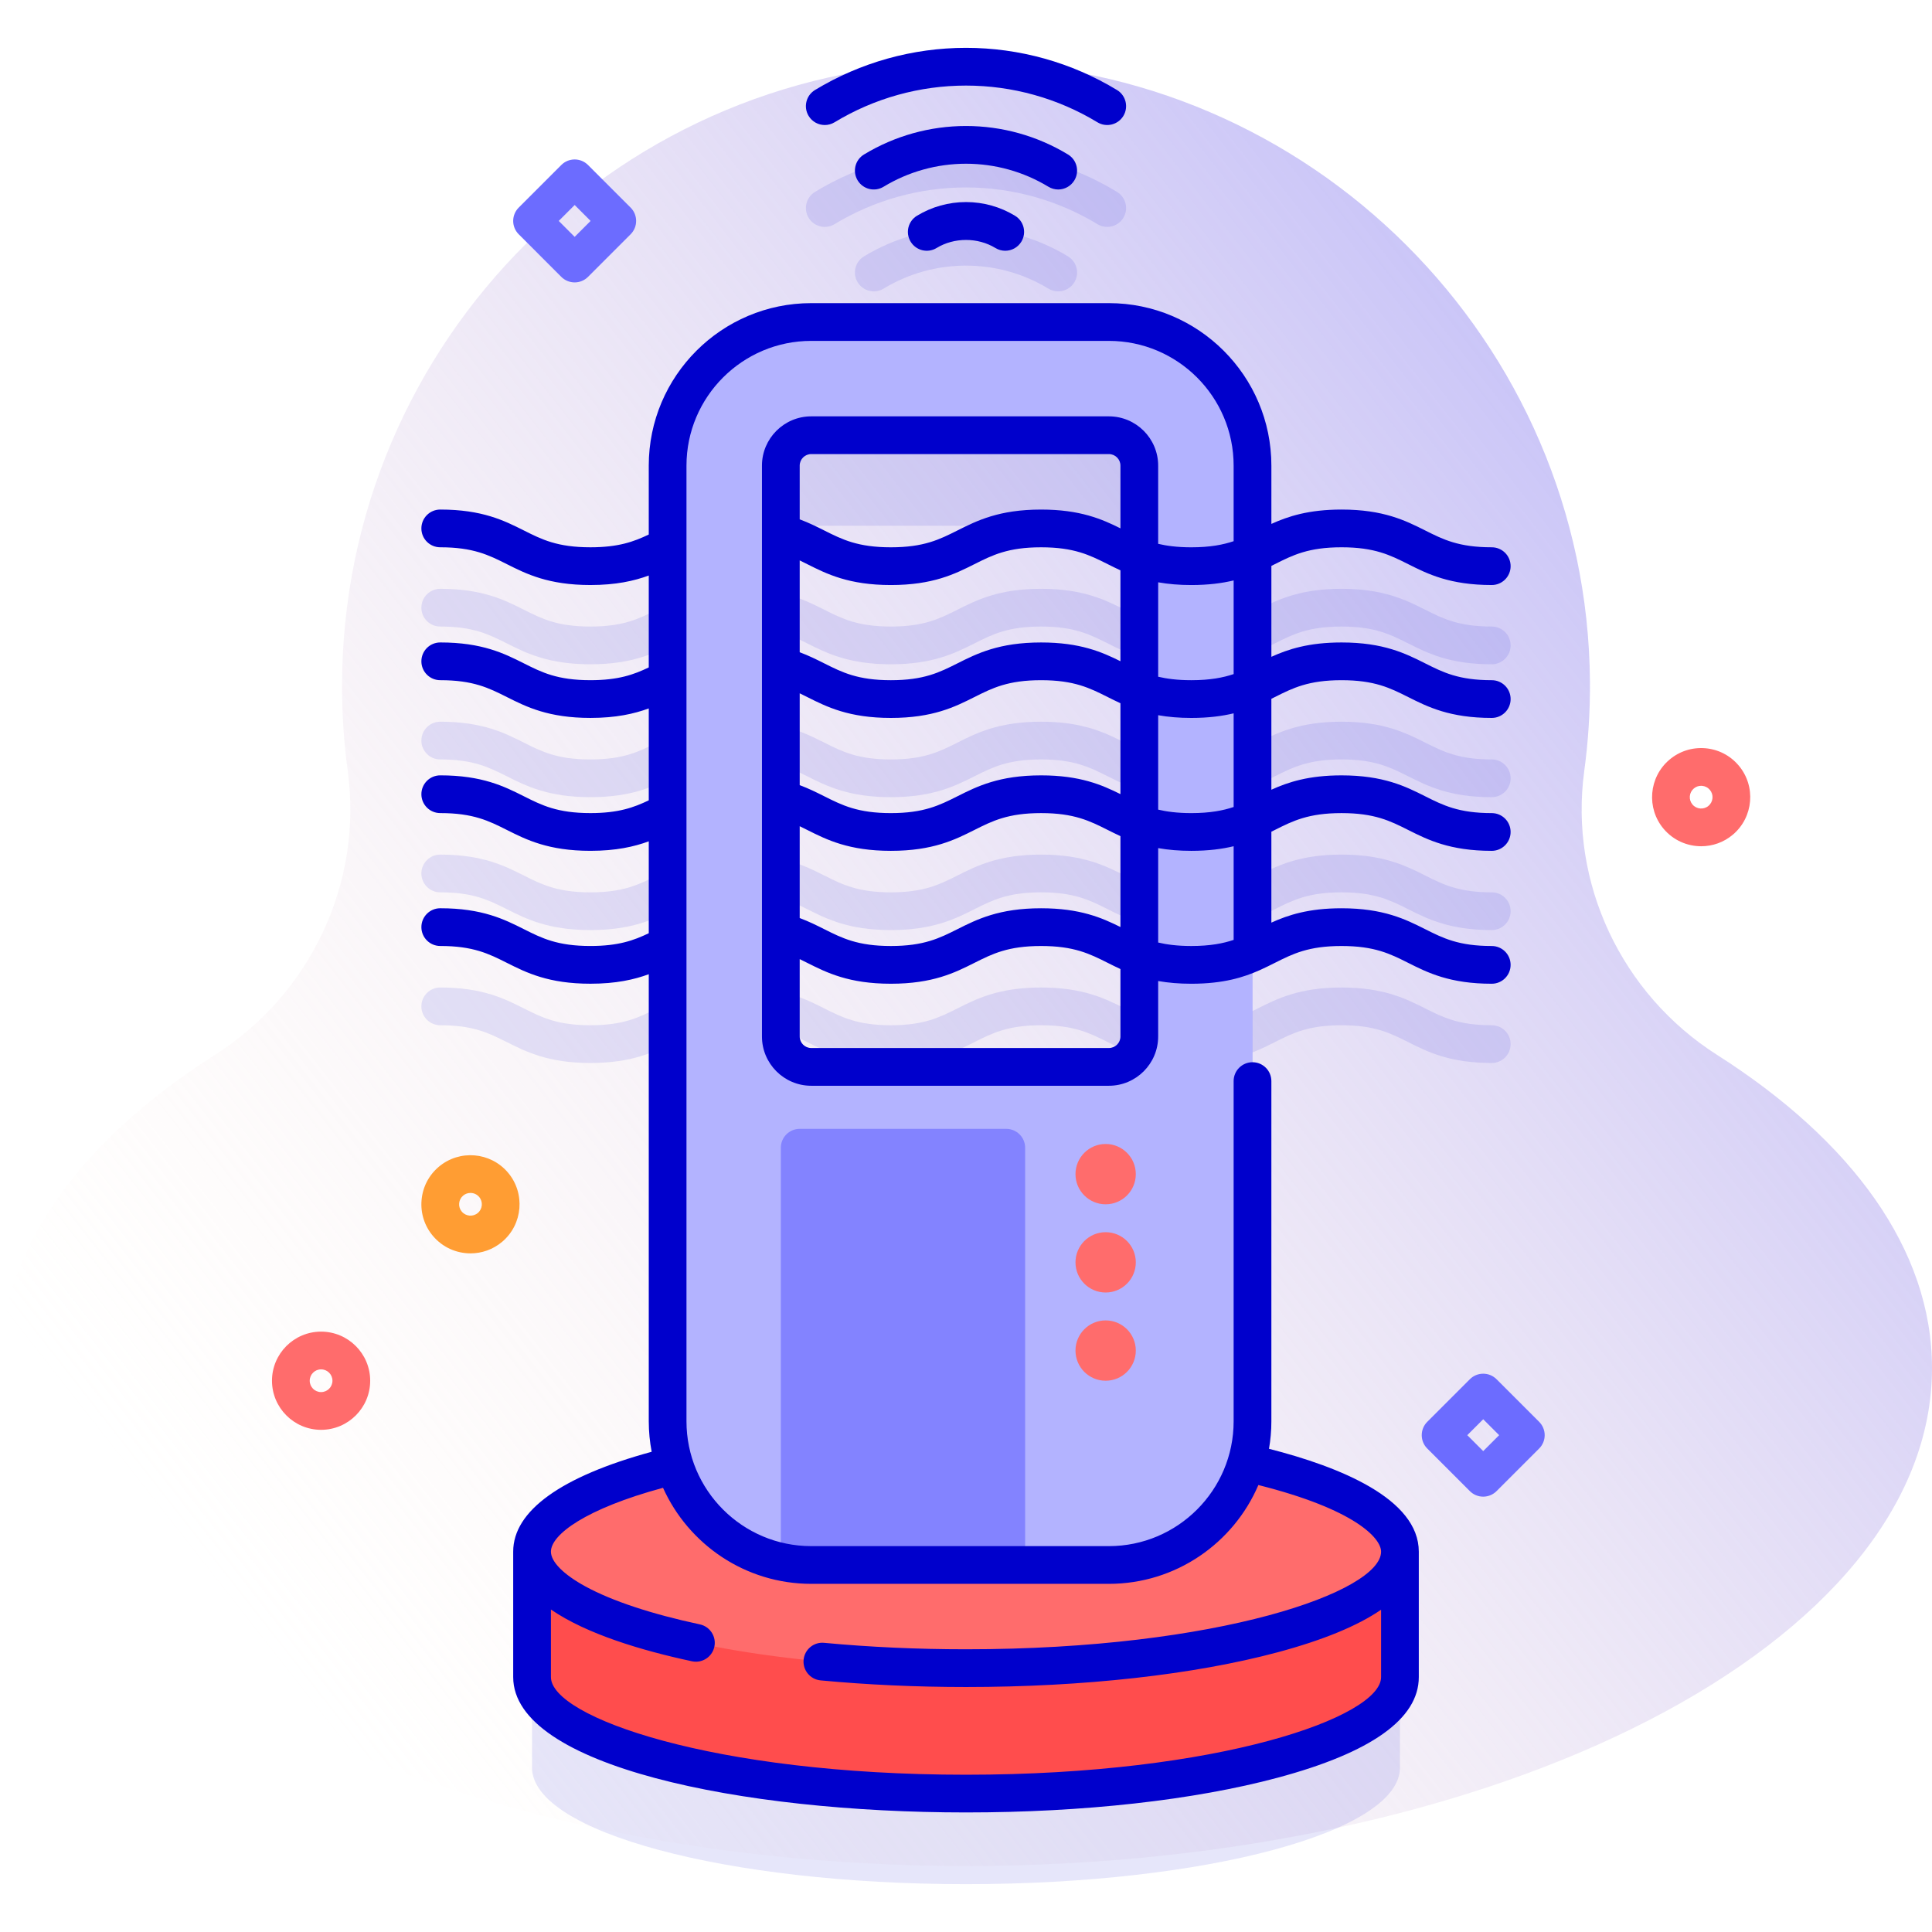 <svg id="Capa_1" enable-background="new 0 0 512 512" height="512" viewBox="0 0 512 512" width="512" xmlns="http://www.w3.org/2000/svg" xmlns:xlink="http://www.w3.org/1999/xlink"><linearGradient id="SVGID_1_" gradientUnits="userSpaceOnUse" x1="599.886" x2="63.886" y1="17.763" y2="437.763"><stop offset=".007" stop-color="#9494ff"/><stop offset=".992" stop-color="#ffe8dc" stop-opacity="0"/></linearGradient><g><path d="m419.843 204.306c1.055-7.758 1.571-15.687 1.509-23.748-.692-90.025-74.256-163.487-164.281-164.057-91.815-.581-166.428 73.673-166.428 165.353 0 7.615.516 15.109 1.513 22.45 4.043 29.747-9.887 59.143-35.212 75.263-35.611 22.669-56.944 51.541-56.944 82.981 0 72.876 114.615 131.954 256 131.954s256-59.078 256-131.954c0-31.44-21.334-60.312-56.946-82.98-25.325-16.12-39.254-45.516-35.211-75.262z" fill="url(#SVGID_1_)"/><g><g><path d="m330.316 411.65c1.045-3.475 1.613-7.157 1.613-10.973v-253.28c0-21.02-17.04-38.06-38.06-38.06h-78.88c-21.02 0-38.06 17.04-38.06 38.06v253.28c0 4.068.645 7.985 1.827 11.66-23.191 5.647-37.756 13.802-37.756 22.869v33.245c0 17.049 51.487 30.87 115 30.87s115-13.821 115-30.87v-33.245c0-9.443-15.8-17.894-40.684-23.556zm-123.387-264.254c0-4.44 3.62-8.06 8.06-8.06h78.88c4.44 0 8.06 3.62 8.06 8.06v151.28c0 4.44-3.62 8.06-8.06 8.06h-78.88c-4.44 0-8.06-3.62-8.06-8.06z" fill="#00c" opacity=".1"/><g opacity=".1"><g><path d="m395.33 176.04c-11.135 0-16.983-2.938-22.145-5.531-4.772-2.397-8.896-4.469-17.666-4.469-8.781 0-12.908 2.075-17.686 4.478-1.226.616-2.492 1.253-3.859 1.865-4.059 1.811-9.396 3.657-18.274 3.657-5.908 0-10.834-.804-15.504-2.53-2.503-.925-4.604-1.981-6.638-3.003-4.77-2.396-8.89-4.467-17.658-4.467-8.771 0-12.894 2.071-17.666 4.469-5.161 2.593-11.01 5.531-22.145 5.531-11.139 0-16.989-2.938-22.151-5.528-2.629-1.32-5.113-2.567-8.274-3.395-2.671-.698-4.271-3.431-3.572-6.102.699-2.672 3.432-4.274 6.103-3.572 4.178 1.092 7.255 2.637 10.231 4.131 4.772 2.396 8.894 4.466 17.664 4.466 8.764 0 12.884-2.07 17.655-4.467 5.162-2.594 11.014-5.533 22.155-5.533 11.14 0 16.988 2.938 22.148 5.532 1.87.939 3.637 1.827 5.615 2.559 2.217.819 5.878 1.909 12.036 1.909 6.983 0 10.948-1.339 14.192-2.786 1.156-.518 2.27-1.078 3.449-1.671 5.167-2.598 11.023-5.543 22.178-5.543 11.142 0 16.993 2.939 22.155 5.533 4.771 2.396 8.892 4.467 17.655 4.467 2.762 0 5 2.238 5 5s-2.236 5-4.998 5z" fill="#00c"/></g><g><path d="m156.47 176.04c-11.136 0-16.985-2.939-22.146-5.532-4.771-2.397-8.891-4.468-17.655-4.468-2.761 0-5-2.238-5-5s2.239-5 5-5c11.136 0 16.984 2.939 22.145 5.532 4.771 2.397 8.891 4.468 17.655 4.468 8.762 0 12.884-2.07 17.656-4.468l.564-.283c2.469-1.235 5.473-.237 6.71 2.231 1.236 2.469.238 5.473-2.231 6.71l-.554.278c-5.161 2.593-11.011 5.532-22.144 5.532z" fill="#00c"/></g><g><path d="m395.33 211.26c-11.135 0-16.983-2.938-22.145-5.531-4.772-2.397-8.896-4.469-17.666-4.469-8.779 0-12.905 2.074-17.684 4.477-1.226.616-2.493 1.254-3.862 1.867-4.055 1.81-9.392 3.656-18.273 3.656-5.908 0-10.834-.804-15.504-2.53-2.503-.925-4.604-1.981-6.638-3.003-4.77-2.396-8.89-4.467-17.658-4.467-8.771 0-12.894 2.071-17.666 4.469-5.161 2.593-11.01 5.531-22.145 5.531-11.139 0-16.989-2.938-22.151-5.528-2.629-1.32-5.113-2.567-8.274-3.395-2.671-.698-4.271-3.431-3.572-6.102.699-2.672 3.432-4.275 6.103-3.572 4.178 1.092 7.255 2.637 10.231 4.131 4.772 2.396 8.894 4.466 17.664 4.466 8.764 0 12.884-2.07 17.655-4.467 5.162-2.594 11.014-5.533 22.155-5.533 11.14 0 16.988 2.938 22.148 5.532 1.87.939 3.637 1.827 5.615 2.559 2.217.819 5.878 1.909 12.036 1.909 6.986 0 10.95-1.339 14.191-2.786 1.158-.519 2.273-1.079 3.453-1.672 5.167-2.598 11.022-5.542 22.175-5.542 11.142 0 16.993 2.939 22.155 5.533 4.771 2.396 8.892 4.467 17.655 4.467 2.762 0 5 2.238 5 5s-2.236 5-4.998 5z" fill="#00c"/></g><g><path d="m156.47 211.26c-11.136 0-16.985-2.939-22.146-5.532-4.771-2.397-8.891-4.468-17.655-4.468-2.761 0-5-2.238-5-5s2.239-5 5-5c11.136 0 16.984 2.939 22.145 5.532 4.771 2.397 8.891 4.468 17.655 4.468s12.886-2.07 17.659-4.468l.562-.282c2.469-1.234 5.473-.236 6.71 2.231 1.236 2.469.238 5.473-2.231 6.71l-.552.276c-5.161 2.594-11.013 5.533-22.147 5.533z" fill="#00c"/></g><g><path d="m395.33 246.48c-11.135 0-16.983-2.938-22.145-5.531-4.772-2.397-8.896-4.469-17.666-4.469-8.78 0-12.907 2.074-17.685 4.477-1.226.616-2.493 1.253-3.861 1.866-4.056 1.81-9.394 3.657-18.273 3.657-5.906 0-10.833-.804-15.504-2.531-2.502-.925-4.604-1.98-6.637-3.002-4.771-2.396-8.89-4.467-17.659-4.467-8.771 0-12.894 2.071-17.666 4.469-5.161 2.593-11.01 5.531-22.145 5.531-11.139 0-16.989-2.938-22.15-5.529-2.629-1.32-5.113-2.567-8.274-3.395-2.671-.698-4.271-3.431-3.572-6.102.699-2.672 3.432-4.276 6.103-3.572 4.178 1.093 7.256 2.638 10.231 4.132 4.772 2.396 8.894 4.466 17.663 4.466 8.764 0 12.884-2.07 17.655-4.467 5.162-2.594 11.014-5.533 22.155-5.533s16.989 2.938 22.149 5.531c1.869.939 3.636 1.827 5.614 2.559 2.218.819 5.88 1.91 12.036 1.91 6.984 0 10.948-1.339 14.191-2.787 1.158-.519 2.272-1.078 3.452-1.671 5.167-2.598 11.023-5.542 22.176-5.542 11.142 0 16.993 2.939 22.155 5.533 4.771 2.396 8.892 4.467 17.655 4.467 2.762 0 5 2.238 5 5s-2.236 5-4.998 5z" fill="#00c"/></g><g><path d="m156.47 246.48c-11.136 0-16.985-2.939-22.146-5.532-4.771-2.397-8.891-4.468-17.655-4.468-2.761 0-5-2.238-5-5s2.239-5 5-5c11.136 0 16.984 2.939 22.145 5.532 4.771 2.397 8.891 4.468 17.655 4.468 8.762 0 12.884-2.07 17.656-4.468l.564-.283c2.469-1.234 5.473-.236 6.71 2.231 1.236 2.469.238 5.473-2.231 6.71l-.554.278c-5.161 2.594-11.011 5.532-22.144 5.532z" fill="#00c"/></g><g><path d="m395.33 281.7c-11.135 0-16.983-2.938-22.145-5.531-4.772-2.397-8.896-4.469-17.666-4.469-8.781 0-12.908 2.075-17.686 4.478-1.226.616-2.492 1.253-3.859 1.865-4.059 1.811-9.396 3.657-18.274 3.657-5.904 0-10.83-.804-15.503-2.529-2.504-.926-4.605-1.982-6.639-3.004-4.77-2.396-8.89-4.467-17.658-4.467-8.771 0-12.894 2.071-17.666 4.469-5.161 2.593-11.01 5.531-22.145 5.531-11.139 0-16.989-2.938-22.151-5.528-2.629-1.32-5.113-2.567-8.274-3.395-2.671-.698-4.271-3.431-3.572-6.102.699-2.673 3.432-4.271 6.103-3.572 4.178 1.092 7.255 2.637 10.231 4.131 4.772 2.396 8.894 4.466 17.664 4.466 8.764 0 12.884-2.07 17.655-4.467 5.162-2.594 11.014-5.533 22.155-5.533 11.14 0 16.988 2.938 22.148 5.532 1.87.939 3.637 1.827 5.615 2.559 2.218.819 5.882 1.909 12.036 1.909 6.983 0 10.948-1.339 14.192-2.786 1.156-.518 2.27-1.078 3.449-1.671 5.167-2.598 11.023-5.543 22.178-5.543 11.142 0 16.993 2.939 22.155 5.533 4.771 2.396 8.892 4.467 17.655 4.467 2.762 0 5 2.238 5 5s-2.236 5-4.998 5z" fill="#00c"/></g><g><path d="m156.47 281.7c-11.136 0-16.985-2.939-22.146-5.532-4.771-2.397-8.891-4.468-17.655-4.468-2.761 0-5-2.238-5-5s2.239-5 5-5c11.136 0 16.984 2.939 22.145 5.532 4.771 2.397 8.891 4.468 17.655 4.468 8.762 0 12.884-2.07 17.656-4.468l.564-.283c2.469-1.235 5.473-.236 6.71 2.231 1.236 2.469.238 5.473-2.231 6.71l-.554.278c-5.161 2.594-11.011 5.532-22.144 5.532z" fill="#00c"/></g></g><g><g><g><g><path d="m280.433 50.217c-.884 0-1.777-.234-2.589-.726-6.578-3.991-14.132-6.101-21.844-6.101s-15.266 2.109-21.845 6.101c-2.361 1.432-5.436.679-6.868-1.682s-.679-5.437 1.682-6.869c8.143-4.938 17.49-7.55 27.031-7.55s18.889 2.611 27.031 7.55c2.36 1.433 3.113 4.508 1.682 6.869-.942 1.55-2.59 2.408-4.28 2.408z" fill="#00c"/></g><g><path d="m266.392 66.454c-.884 0-1.778-.234-2.589-.727-4.697-2.852-10.908-2.852-15.605 0-2.359 1.434-5.436.682-6.869-1.681-1.433-2.36-.68-5.436 1.68-6.868 3.913-2.375 8.405-3.63 12.991-3.63s9.078 1.255 12.99 3.63c2.361 1.433 3.113 4.508 1.681 6.868-.941 1.551-2.59 2.408-4.279 2.408z" fill="#00c"/></g><g><path d="m218.577 33.133c-1.69 0-3.339-.857-4.28-2.408-1.432-2.36-.679-5.436 1.682-6.868 12.056-7.313 25.895-11.178 40.021-11.178s27.966 3.865 40.021 11.178c2.361 1.433 3.114 4.508 1.683 6.868s-4.505 3.114-6.868 1.683c-10.493-6.364-22.539-9.729-34.836-9.729-12.298 0-24.343 3.364-34.835 9.729-.811.49-1.705.725-2.588.725z" fill="#00c"/></g></g><g opacity=".1"><g><path d="m280.433 77.217c-.883 0-1.778-.234-2.588-.726-6.579-3.991-14.132-6.1-21.845-6.1s-15.266 2.109-21.845 6.1c-2.361 1.433-5.436.68-6.868-1.682-1.432-2.361-.679-5.436 1.682-6.868 8.143-4.939 17.49-7.55 27.031-7.55s18.889 2.611 27.031 7.55c2.361 1.432 3.114 4.507 1.682 6.868-.941 1.55-2.59 2.408-4.28 2.408z" fill="#00c"/></g><g><path d="m266.392 93.454c-.883 0-1.778-.234-2.588-.726-4.698-2.85-10.908-2.85-15.606 0-2.361 1.433-5.436.68-6.868-1.682s-.679-5.436 1.682-6.868c3.914-2.374 8.405-3.628 12.99-3.628s9.076 1.255 12.99 3.628c2.361 1.432 3.114 4.507 1.682 6.868-.943 1.55-2.592 2.408-4.282 2.408z" fill="#00c"/></g><g><path d="m293.423 60.132c-.883 0-1.778-.234-2.588-.726-10.491-6.364-22.537-9.729-34.835-9.729s-24.344 3.364-34.835 9.729c-2.362 1.433-5.437.68-6.868-1.682-1.432-2.361-.679-5.436 1.682-6.868 12.055-7.313 25.895-11.179 40.021-11.179s27.966 3.866 40.021 11.179c2.361 1.432 3.114 4.507 1.682 6.868-.94 1.551-2.59 2.408-4.28 2.408z" fill="#00c"/></g></g></g><g><g><path d="m371 444.451c0 17.049-51.487 30.87-115 30.87s-115-13.821-115-30.87v-33.245h230z" fill="#ff4d4d"/><ellipse cx="256" cy="411.206" fill="#ff6c6c" rx="115" ry="30.87"/></g><path d="m293.869 85.337h-78.88c-21.02 0-38.06 17.04-38.06 38.06v253.28c0 21.02 17.04 38.06 38.06 38.06h78.88c21.02 0 38.06-17.04 38.06-38.06v-253.28c0-21.021-17.04-38.06-38.06-38.06zm8.06 189.34c0 4.44-3.62 8.06-8.06 8.06h-78.88c-4.44 0-8.06-3.62-8.06-8.06v-151.28c0-4.44 3.62-8.06 8.06-8.06h78.88c4.44 0 8.06 3.62 8.06 8.06z" fill="#b3b3ff"/><path d="m271.67 304.16v110.58h-56.68c-2.77 0-5.46-.29-8.06-.85v-109.73c0-2.76 2.24-5 5-5h54.74c2.76 0 5 2.24 5 5z" fill="#8383ff"/><g fill="#ff6c6c"><circle cx="293.007" cy="311.158" r="7.992"/><circle cx="293.007" cy="334.537" r="7.992"/><circle cx="293.007" cy="357.915" r="7.992"/></g></g></g><path d="m337.836 184.736c4.778-2.402 8.904-4.477 17.684-4.477 8.771 0 12.894 2.071 17.666 4.469 5.161 2.593 11.01 5.531 22.145 5.531 2.762 0 5-2.238 5-5s-2.238-5-5-5c-8.764 0-12.884-2.07-17.655-4.467-5.162-2.594-11.014-5.533-22.155-5.533-8.686 0-14.154 1.787-18.591 3.804v-24.096c.301-.15.61-.302.905-.451 4.777-2.402 8.904-4.478 17.686-4.478 8.771 0 12.894 2.071 17.666 4.469 5.161 2.593 11.01 5.531 22.145 5.531 2.762 0 5-2.238 5-5s-2.238-5-5-5c-8.764 0-12.884-2.07-17.655-4.467-5.162-2.594-11.014-5.533-22.155-5.533-8.686 0-14.154 1.787-18.591 3.804v-15.445c0-23.745-19.317-43.063-43.063-43.063h-78.875c-23.745 0-43.063 19.317-43.063 43.063v18.258c-3.968 1.904-8.058 3.382-15.458 3.382-8.765 0-12.885-2.07-17.655-4.468-5.161-2.593-11.009-5.532-22.145-5.532-2.761 0-5 2.238-5 5s2.239 5 5 5c8.764 0 12.884 2.07 17.655 4.468 5.161 2.593 11.01 5.532 22.146 5.532 6.759 0 11.565-1.086 15.458-2.517v24.355c-3.968 1.903-8.058 3.381-15.458 3.381-8.765 0-12.885-2.07-17.655-4.468-5.161-2.593-11.009-5.532-22.145-5.532-2.761 0-5 2.238-5 5s2.239 5 5 5c8.764 0 12.884 2.07 17.655 4.468 5.161 2.593 11.01 5.532 22.146 5.532 6.759 0 11.565-1.085 15.458-2.517v24.355c-3.968 1.904-8.058 3.382-15.458 3.382-8.765 0-12.885-2.07-17.655-4.468-5.161-2.593-11.009-5.532-22.145-5.532-2.761 0-5 2.238-5 5s2.239 5 5 5c8.764 0 12.884 2.07 17.655 4.468 5.161 2.593 11.01 5.532 22.146 5.532 6.759 0 11.565-1.086 15.458-2.517v24.354c-3.968 1.904-8.058 3.382-15.458 3.382-8.765 0-12.885-2.07-17.655-4.468-5.161-2.593-11.009-5.532-22.145-5.532-2.761 0-5 2.238-5 5s2.239 5 5 5c8.764 0 12.884 2.07 17.655 4.468 5.161 2.593 11.01 5.532 22.146 5.532 6.759 0 11.565-1.086 15.458-2.517v118.491c0 2.757.271 5.451.769 8.065-24.023 6.555-36.696 15.671-36.697 26.466v33.245c0 23.549 60.368 35.87 120 35.87 31.143 0 60.482-3.271 82.613-9.213 24.802-6.653 37.381-15.622 37.381-26.651v-33.245s0 0 0-.001c-.002-14.023-20.957-22.489-39.698-27.258.404-2.366.627-4.794.627-7.274v-90.173c0-2.762-2.238-5-5-5s-5 2.238-5 5v90.174c0 18.23-14.832 33.063-33.063 33.063h-78.875c-18.231 0-33.063-14.832-33.063-33.063v-253.275c0-18.23 14.832-33.063 33.063-33.063h78.875c18.23 0 33.063 14.832 33.063 33.063v20.021c-2.754.926-6.209 1.619-11.229 1.619-3.788 0-6.628-.413-8.771-.921v-20.723c0-7.201-5.858-13.06-13.06-13.06h-78.88c-7.201 0-13.06 5.858-13.06 13.06v151.28c0 7.201 5.859 13.06 13.06 13.06h78.88c7.201 0 13.06-5.858 13.06-13.06v-14.698c2.718.482 5.601.722 8.771.722 8.69 0 13.985-1.77 18.012-3.542.138-.053.269-.115.401-.18 1.313-.593 2.538-1.206 3.721-1.8 4.777-2.402 8.904-4.478 17.686-4.478 8.771 0 12.894 2.071 17.666 4.469 5.161 2.593 11.01 5.531 22.145 5.531 2.762 0 5-2.238 5-5s-2.238-5-5-5c-8.764 0-12.884-2.07-17.655-4.467-5.162-2.594-11.014-5.533-22.155-5.533-8.686 0-14.154 1.787-18.591 3.804v-24.096c.302-.15.61-.302.906-.451 4.777-2.402 8.904-4.477 17.685-4.477 8.771 0 12.894 2.071 17.666 4.469 5.161 2.593 11.01 5.531 22.145 5.531 2.762 0 5-2.238 5-5s-2.238-5-5-5c-8.764 0-12.884-2.07-17.655-4.467-5.162-2.594-11.014-5.533-22.155-5.533-8.685 0-14.154 1.787-18.591 3.804v-24.096c.3-.15.609-.302.905-.451zm-122.844 235h78.875c17.759 0 33.039-10.807 39.616-26.189 25.593 6.442 32.518 14.08 32.518 17.66 0 10.548-42.852 25.869-110 25.869-12.884 0-25.532-.575-37.594-1.71-2.748-.276-5.188 1.76-5.446 4.509-.259 2.75 1.76 5.188 4.51 5.446 12.372 1.165 25.335 1.755 38.53 1.755 31.143 0 60.482-3.271 82.613-9.212 12.012-3.225 21.149-6.992 27.387-11.271v17.858c0 10.548-42.852 25.87-110 25.87s-110-15.322-110-25.87v-17.911c9.483 6.527 24.195 10.899 37.375 13.717.353.075.704.111 1.05.111 2.308 0 4.383-1.607 4.885-3.956.577-2.7-1.144-5.357-3.844-5.935-12.773-2.73-23.246-6.2-30.286-10.033-5.834-3.177-9.18-6.544-9.18-9.237 0-4.518 9.224-11.379 29.709-16.924 6.744 14.987 21.809 25.453 39.282 25.453zm81.937-145.059c0 1.688-1.372 3.06-3.06 3.06h-78.88c-1.688 0-3.06-1.372-3.06-3.06v-20.501c.67.323 1.335.657 2.01.996 5.162 2.591 11.012 5.528 22.151 5.528 11.134 0 16.983-2.938 22.145-5.531 4.772-2.397 8.896-4.469 17.666-4.469 8.769 0 12.889 2.07 17.658 4.467 1.085.545 2.195 1.099 3.37 1.639zm0-29.005c-4.905-2.438-10.685-4.972-21.028-4.972-11.142 0-16.993 2.939-22.155 5.533-4.771 2.396-8.892 4.467-17.655 4.467-8.77 0-12.891-2.069-17.664-4.466-2.013-1.011-4.082-2.042-6.498-2.943v-24.336c.67.323 1.336.657 2.011.996 5.161 2.592 11.011 5.529 22.15 5.529 11.134 0 16.983-2.938 22.145-5.531 4.772-2.397 8.896-4.469 17.666-4.469s12.889 2.07 17.659 4.467c1.085.545 2.195 1.098 3.369 1.638zm0-35.221c-4.904-2.438-10.685-4.971-21.028-4.971-11.142 0-16.993 2.939-22.155 5.533-4.771 2.396-8.892 4.467-17.655 4.467-8.77 0-12.891-2.069-17.663-4.466-2.013-1.011-4.082-2.042-6.498-2.943v-24.336c.67.323 1.335.657 2.01.996 5.162 2.591 11.012 5.528 22.151 5.528 11.134 0 16.983-2.938 22.145-5.531 4.772-2.397 8.896-4.469 17.666-4.469 8.769 0 12.889 2.07 17.658 4.467 1.085.545 2.195 1.099 3.37 1.639v24.086zm0-35.219c-4.905-2.438-10.685-4.972-21.028-4.972-11.142 0-16.993 2.939-22.155 5.533-4.771 2.396-8.892 4.467-17.655 4.467-8.77 0-12.891-2.069-17.664-4.466-2.013-1.011-4.082-2.042-6.498-2.943v-24.335c.67.323 1.335.657 2.01.996 5.162 2.591 11.012 5.528 22.151 5.528 11.134 0 16.983-2.938 22.145-5.531 4.772-2.397 8.896-4.469 17.666-4.469 8.769 0 12.889 2.07 17.658 4.467 1.085.545 2.195 1.099 3.37 1.639zm0-35.22c-4.905-2.438-10.685-4.972-21.028-4.972-11.142 0-16.993 2.939-22.155 5.533-4.771 2.396-8.892 4.467-17.655 4.467-8.77 0-12.891-2.069-17.664-4.466-2.013-1.011-4.082-2.042-6.498-2.943v-14.235c0-1.688 1.373-3.06 3.06-3.06h78.88c1.688 0 3.06 1.372 3.06 3.06zm30 109.069c-2.754.926-6.209 1.619-11.229 1.619-3.786 0-6.627-.413-8.771-.921v-25.021c2.718.482 5.601.722 8.771.722 4.585 0 8.221-.495 11.229-1.22zm0-35.22c-2.753.927-6.209 1.62-11.229 1.62-3.787 0-6.628-.413-8.771-.922v-25.021c2.718.482 5.6.722 8.771.722 4.586 0 8.221-.494 11.229-1.219zm0-35.22c-2.752.926-6.208 1.619-11.229 1.619-3.788 0-6.628-.413-8.771-.921v-25.021c2.718.482 5.6.722 8.771.722 4.585 0 8.22-.494 11.229-1.22z" fill="#00c"/></g><g><path d="m85.091 378.919c-7.175 0-13.012-5.837-13.012-13.012s5.837-13.012 13.012-13.012 13.012 5.837 13.012 13.012-5.837 13.012-13.012 13.012zm0-16.024c-1.661 0-3.012 1.351-3.012 3.012s1.351 3.012 3.012 3.012 3.012-1.351 3.012-3.012-1.351-3.012-3.012-3.012z" fill="#ff6c6c"/></g><g><path d="m124.692 332.156c-3.698 0-7.373-1.563-9.943-4.602-2.245-2.652-3.323-6.021-3.034-9.484s1.908-6.607 4.562-8.853c5.478-4.635 13.704-3.95 18.338 1.527s3.949 13.702-1.527 18.337c-2.441 2.065-5.426 3.075-8.396 3.075zm-.012-16.016c-.688 0-1.379.233-1.943.711-.614.521-.989 1.248-1.056 2.05s.183 1.581.702 2.194c1.073 1.268 2.978 1.426 4.245.354 1.268-1.073 1.426-2.978.354-4.245-.596-.703-1.446-1.064-2.302-1.064z" fill="#ff9d33"/></g><g><path d="m450.835 224.266c-3.697 0-7.372-1.563-9.942-4.6-4.636-5.478-3.95-13.705 1.527-18.339 2.652-2.246 6.021-3.317 9.484-3.035 3.464.289 6.607 1.909 8.853 4.563 4.636 5.477 3.95 13.704-1.527 18.338-2.439 2.064-5.424 3.073-8.395 3.073zm-.016-16.019c-.711 0-1.392.249-1.939.713-.615.521-.99 1.248-1.057 2.05s.183 1.582.702 2.196c1.074 1.267 2.979 1.425 4.245.354.614-.521.989-1.248 1.056-2.05s-.183-1.582-.702-2.196c-.521-.614-1.248-.989-2.05-1.056-.085-.007-.17-.011-.255-.011z" fill="#ff6c6c"/></g><g><path d="m393.065 396.629c-1.326 0-2.598-.527-3.536-1.465l-11.292-11.293c-1.952-1.952-1.952-5.118.001-7.07l11.292-11.292c1.951-1.953 5.117-1.952 7.07-.001l11.293 11.292c.938.938 1.465 2.21 1.465 3.536s-.526 2.598-1.465 3.535l-11.293 11.293c-.937.938-2.208 1.465-3.535 1.465zm-4.22-16.293 4.221 4.222 4.222-4.222-4.222-4.221z" fill="#6c6cff"/></g><g><path d="m152.292 74.842c-1.326 0-2.598-.526-3.536-1.465l-11.292-11.293c-.938-.938-1.464-2.209-1.464-3.535s.527-2.598 1.464-3.535l11.292-11.292c1.954-1.953 5.119-1.952 7.071 0l11.292 11.292c1.953 1.952 1.953 5.118 0 7.07l-11.292 11.293c-.936.937-2.208 1.465-3.535 1.465zm-4.221-16.293 4.221 4.222 4.221-4.222-4.221-4.221z" fill="#6c6cff"/></g></g></g></svg>